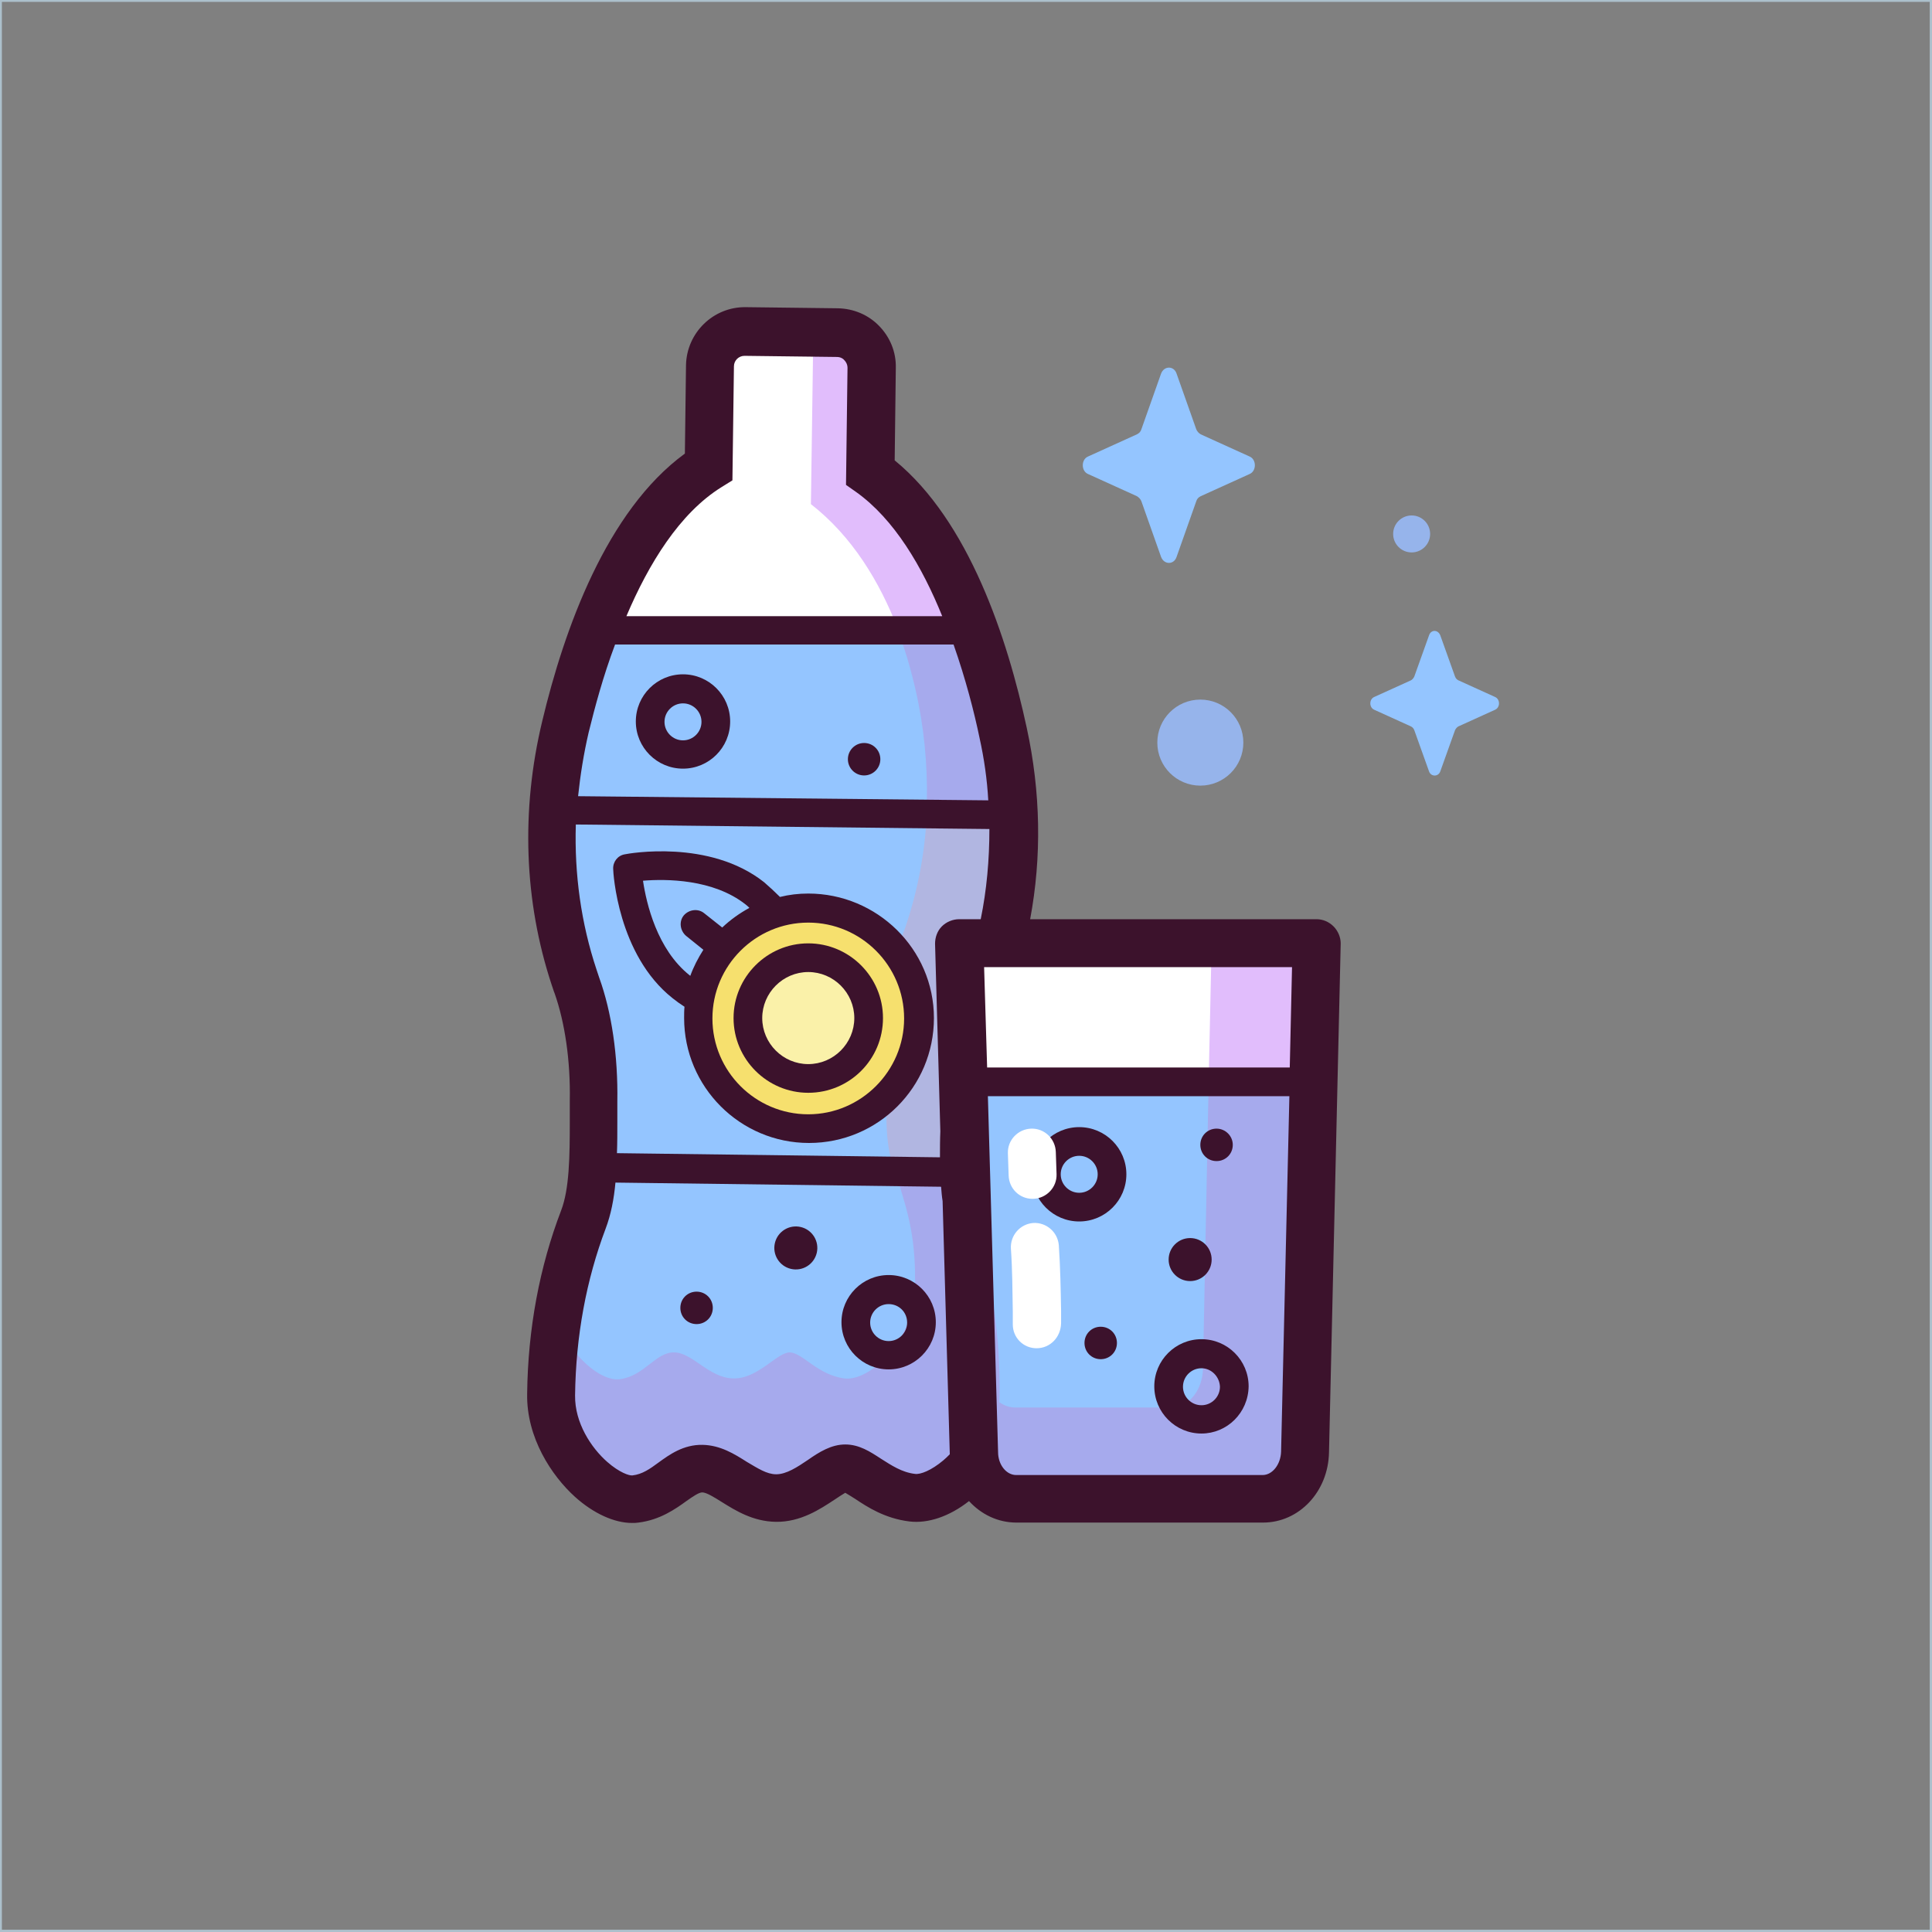 <?xml version="1.0" encoding="utf-8"?>
<!-- Generator: Adobe Illustrator 23.0.1, SVG Export Plug-In . SVG Version: 6.00 Build 0)  -->
<svg version="1.1" id="Capa_1" xmlns="http://www.w3.org/2000/svg" xmlns:xlink="http://www.w3.org/1999/xlink" x="0px" y="0px"
	 viewBox="0 0 512 512" style="enable-background:new 0 0 512 512;" xml:space="preserve">
<rect x="0" y="0" width="512" height="512" fill="#808080" stroke="none"/>
<style type="text/css">
	.st0{fill:none;stroke:#ACC0CC;stroke-miterlimit:10;}
	.st1{fill:#FFFFFF;}
	.st2{fill:#94c5ff;}
	.st3{fill:#A6AAED;}
	.st4{fill:#E1BDFC;}
	.st5{fill:#94c5ff;}
	.st6{fill:#B1B6E1;}
	.st7{fill:#94c5ff;}
	.st8{fill:#F6E06E;}
	.st9{fill:#FAF1A9;}
	.st10{fill:#96B4EB;}
	.st11{fill:#3C122C;}
</style>
<rect class="st0" width="511.9" height="511.9"/>
<g>
	<g>
		<path class="st1" d="M265.1,249.9c4.6-18.1,4.8-37.3,0.8-55.7c-4.8-22-15-54.6-35.2-69.1l0.5-36.9l-42.9-0.6l-0.5,36
			c-21.4,13.4-32.6,46.6-38,69c-5.3,21.9-4.7,45.2,2.4,66.4c0.2,0.7,0.5,1.5,0.8,2.2c2.9,8.1,4.6,18.9,4.4,30.6
			c-0.2,11.8,0.3,23.2-2.7,31.2c-5.6,14.5-8.4,30.4-8.6,46.4c-0.2,15.1,14.2,28.7,22.4,27.6c8.2-1,11.7-8.1,17.8-8
			c6.1,0.1,11.4,7.7,19.4,7.8c8,0.1,14.1-7.9,18.3-7.8c4.2,0.1,9,6.7,17.8,7.8c5,0.6,11.7-3.3,16.6-9.6c1.1,5.7,5.6,9.9,10.9,9.9
			h65.3c6.1,0,11-5.5,11.2-12.4l3.1-134.9L265.1,249.9L265.1,249.9z"/>
		<path class="st2" d="M256.2,285.8c0.1-0.8,0.1-1.5,0.2-2.2h-0.1V249h9.1c4.4-17.8,4.5-36.7,0.6-54.7c-1.8-8.3-4.4-18.2-8-28h-100
			c-3.5,9.2-6.2,18.5-8.1,26.4c-5.3,21.9-4.7,45.2,2.4,66.4c0.2,0.7,0.5,1.5,0.8,2.2c2.9,8.1,4.6,18.9,4.4,30.6s0.3,23.2-2.7,31.2
			c-5.6,14.5-8.4,30.4-8.6,46.4c-0.2,15.1,14.2,28.7,22.4,27.6c8.2-1,11.7-8.1,17.8-8c6.1,0.1,11.4,7.7,19.4,7.8
			c8,0.1,14.1-7.9,18.3-7.8c4.2,0.1,9,6.7,17.8,7.8c5,0.6,11.7-3.3,16.6-9.6c1.1,5.7,5.6,9.9,10.9,9.9h65.3c6.1,0,11-5.5,11.2-12.4
			l2.3-99L256.2,285.8z"/>
		<path class="st3" d="M265.9,194.3c-1.8-8.3-4.4-18.1-8-27.9l-20,0.5c2.4,6.4,4.2,13,5.5,19.5c1.9,9.7,2.6,19.7,2.1,29.6l23-0.2
			C268.3,208.5,267.4,201.3,265.9,194.3L265.9,194.3z"/>
		<path class="st3" d="M255.6,311.2l-18.1,0.2c3.5,10.9,5.2,17.1,5,30c-0.2,13.3-11.7,24.8-18.8,23.9c-7.1-1-11-6.8-14.4-6.9
			c-3.4,0-8.4,7-14.9,6.9c-6.5-0.1-10.8-6.8-15.7-6.9c-5-0.1-7.8,6.2-14.4,7.1c-5.1,0.7-13.3-6.3-16.6-15.6c-1,6.4-1.5,13-1.6,19.5
			c-0.2,15.1,14.2,28.7,22.4,27.6c8.2-1,11.7-8.1,17.8-8c6.1,0.1,11.4,7.7,19.4,7.8c8,0.1,14.1-7.9,18.3-7.8c4.2,0.1,9,6.7,17.8,7.8
			c8.8,1.1,22.9-11.9,23.1-27c0.2-16-2.1-31.9-7.3-46.6C256.3,319.7,255.8,315.6,255.6,311.2L255.6,311.2z"/>
		<path class="st4" d="M230.7,125.2l0.5-36.9L213.9,88v3.1l1.6,0l-0.6,42.5c10.9,8.5,18.2,20.5,23.1,33.2l20-0.5
			C252,150.2,243.3,134.2,230.7,125.2L230.7,125.2z"/>
		<path class="st5" d="M255.9,246.3h9.7c2.1-8.1,2.9-16.7,0.4-30.1L148.4,215c-4.1,40.4,8.3,41,12.4,94.3l93.1,1.2
			c-0.1-11.9,0.8-21.3,2-29L255.9,246.3L255.9,246.3z"/>
		<path class="st6" d="M255.9,290.1v-43.8h10c2.2-10,3.1-20.3,2.7-30.5l-23,0.2c-0.5,9.9-2.3,19.6-5.4,28.9
			c-0.2,0.6-0.4,1.3-0.7,1.9c-2.5,7.1-4.2,24.6-4.4,35c-0.1,10.4-0.9,19.4,1.4,26.6c0.3,1.1,0.7,2.1,1,3.1l18.1-0.2
			c-0.2-5.5,0.1-11.5,0.2-18C255.8,292.1,255.9,291.1,255.9,290.1L255.9,290.1z"/>
		<path class="st7" d="M211.2,266.6c-3.3,4.8-17.5,5.4-30.8-5.1c-13.3-10.5-14.2-31.4-14.2-31.4s20.5-3.8,33.8,6.7
			C213.3,247.3,214.5,261.8,211.2,266.6L211.2,266.6z"/>

			<ellipse transform="matrix(0.298 -0.954 0.954 0.298 -107.346 393.745)" class="st8" cx="214.2" cy="269.9" rx="29.2" ry="29.2"/>
		<circle class="st9" cx="214.2" cy="269.8" r="15.5"/>
		<path class="st4" d="M345.6,249.9h-24.5l-0.8,37l24.5-0.4L345.6,249.9z"/>
		<path class="st3" d="M320.3,287l-1.5,75.7c-0.1,5.7-3.8,10.3-8.3,10.3H269c-4,0-7.4-3.6-8.2-8.5l0.5,20.4
			c0.2,6.8,4.8,12.3,10.4,12.3h60.6c5.6,0,10.3-5.5,10.4-12.4l2.1-98.3L320.3,287z"/>
		<path class="st2" d="M311.8,99l5.2,14.7c0.2,0.6,0.7,1.1,1.2,1.4l13,5.9c1.8,0.8,1.8,3.8,0,4.6l-13,5.9c-0.6,0.3-1,0.7-1.2,1.4
			l-5.2,14.7c-0.7,2.1-3.3,2.1-4.1,0l-5.2-14.7c-0.2-0.6-0.7-1.1-1.2-1.4l-13-5.9c-1.8-0.8-1.8-3.8,0-4.6l13-5.9
			c0.6-0.3,1-0.7,1.2-1.4l5.2-14.7C308.5,96.9,311.1,96.9,311.8,99L311.8,99z"/>
		<ellipse class="st10" cx="318.1" cy="196.8" rx="11.4" ry="11.4"/>
		<ellipse class="st10" cx="374.1" cy="141.5" rx="4.9" ry="4.9"/>
		<path class="st2" d="M381.7,168.4l3.9,10.9c0.2,0.5,0.5,0.8,0.9,1l9.7,4.4c1.4,0.6,1.4,2.8,0,3.4l-9.7,4.4c-0.4,0.2-0.7,0.6-0.9,1
			l-3.9,10.9c-0.5,1.5-2.5,1.5-3,0l-3.9-10.9c-0.2-0.5-0.5-0.8-0.9-1l-9.7-4.4c-1.4-0.6-1.4-2.8,0-3.4l9.7-4.4
			c0.4-0.2,0.7-0.6,0.9-1l3.9-10.9C379.2,166.8,381.1,166.8,381.7,168.4z"/>
	</g>
	<g>
		<g>
			<path class="st11" d="M181,203.7c-6.9,0-12.5-5.6-12.5-12.5c0-6.9,5.6-12.5,12.5-12.5c6.9,0,12.5,5.6,12.5,12.5
				C193.5,198.1,187.9,203.7,181,203.7z M181,186.4c-2.7,0-4.9,2.2-4.9,4.9c0,2.7,2.2,4.9,4.9,4.9s4.9-2.2,4.9-4.9
				C185.9,188.6,183.7,186.4,181,186.4z"/>
			<path class="st11" d="M235.5,362.9c-6.9,0-12.5-5.6-12.5-12.5s5.6-12.5,12.5-12.5c6.9,0,12.5,5.6,12.5,12.5
				S242.4,362.9,235.5,362.9z M235.5,345.6c-2.7,0-4.9,2.2-4.9,4.9c0,2.7,2.2,4.9,4.9,4.9s4.9-2.2,4.9-4.9
				C240.4,347.7,238.2,345.6,235.5,345.6z"/>

				<ellipse transform="matrix(0.23 -0.973 0.973 0.23 -159.376 459.864)" class="st11" cx="210.9" cy="330.7" rx="5.7" ry="5.7"/>
			<path class="st11" d="M188.9,346.6c0,2.4-1.9,4.3-4.3,4.3s-4.3-1.9-4.3-4.3c0-2.4,1.9-4.3,4.3-4.3S188.9,344.2,188.9,346.6z"/>
			<circle class="st11" cx="229" cy="201.2" r="4.3"/>
			<path class="st11" d="M214.2,236.8c-2.6,0-5.1,0.3-7.5,0.9c-1.3-1.3-2.7-2.6-4.2-3.9c-14.5-11.5-36-7.6-36.9-7.4
				c-1.9,0.3-3.2,2-3.1,3.9c0,0.9,1.2,22.7,15.7,34.2c1,0.8,2.1,1.6,3.2,2.3c-0.1,1-0.1,2-0.1,3c0,18.2,14.8,33.1,33.1,33.1
				s33.1-14.8,33.1-33.1S232.4,236.8,214.2,236.8L214.2,236.8z M182.8,258.5c-8.7-6.9-11.5-19.1-12.4-25.1c6-0.5,18.6-0.5,27.2,6.3
				c0.4,0.3,0.7,0.6,1,0.9c-2.6,1.4-5.1,3.2-7.2,5.2l-4.8-3.8c-1.6-1.3-4-1-5.4,0.6c-1.3,1.6-1,4,0.6,5.4l4.6,3.7
				c-1.4,2.2-2.6,4.5-3.5,7C183,258.6,182.9,258.6,182.8,258.5z M214.2,295.3c-14,0-25.4-11.4-25.4-25.4c0-14,11.4-25.4,25.4-25.4
				s25.4,11.4,25.4,25.4C239.6,283.8,228.2,295.3,214.2,295.3L214.2,295.3z"/>
			<path class="st11" d="M214.2,289.6c-10.9,0-19.8-8.9-19.8-19.8c0-10.9,8.9-19.8,19.8-19.8c10.9,0,19.8,8.9,19.8,19.8
				C234,280.8,225.1,289.6,214.2,289.6z M214.2,257.6c-6.7,0-12.2,5.5-12.2,12.2c0,6.7,5.5,12.2,12.2,12.2c6.7,0,12.2-5.5,12.2-12.2
				C226.4,263.1,220.9,257.6,214.2,257.6z"/>
			<path class="st11" d="M353.4,245.5c-1.2-1.2-2.8-1.9-4.5-1.9H273c3.1-16.5,2.8-33.7-0.9-50.7c-5.1-23.7-15.3-54.8-35-70.9
				l0.3-24.5c0.1-4.2-1.5-8.1-4.4-11.1c-2.9-3-6.8-4.6-10.9-4.7l-24.5-0.3c-8.6-0.1-15.6,6.8-15.8,15.3l-0.3,23.5
				c-20.8,15.2-32,46.6-37.8,70.9c-5.7,23.7-4.8,47.8,2.5,69.9c0.3,0.8,0.5,1.6,0.8,2.3c2.7,7.7,4.2,17.8,4,28.4c0,1.8,0,3.7,0,5.5
				c0,9.2-0.1,17.9-2.3,23.6c-5.7,14.9-8.8,31.3-9,48.6c-0.2,11.6,6.5,21.7,12.7,27.3c4.9,4.4,10.4,6.9,15.1,6.9
				c0.6,0,1.1,0,1.7-0.1c5.7-0.7,9.8-3.6,12.7-5.7c1.7-1.2,3.3-2.3,4.2-2.3c1.1,0,3.2,1.3,5.1,2.5c3.7,2.3,8.3,5.2,14.4,5.3
				c6.6,0.1,11.8-3.4,15.6-5.9c0.9-0.6,2.1-1.4,2.8-1.8c0.7,0.4,1.8,1.1,2.6,1.6c3.3,2.2,7.9,5.2,14.4,6c4.9,0.6,10.6-1.3,15.8-5.4
				c3.2,3.5,7.6,5.7,12.6,5.7h65.3c9.6,0,17.3-8.2,17.5-18.6l3.1-134.9C355.3,248.4,354.6,246.7,353.4,245.5L353.4,245.5z
				 M191.2,129.1l2.9-1.8l0.4-30.2c0-1.6,1.3-2.8,2.8-2.8h0l24.5,0.3c1,0,1.7,0.5,2,0.9c0.3,0.3,0.8,1,0.8,2l-0.4,31l2.7,1.9
				c10.1,7.2,17.5,19.8,22.8,32.9H166C171.9,149.4,180.1,136,191.2,129.1z M156,194.1c1.6-6.5,3.8-14.8,7-23.3h89.7
				c3.2,9.1,5.5,18,6.9,24.8c1.2,5.4,2,11,2.3,16.5L153.2,211C153.8,205.3,154.7,199.7,156,194.1z M250,387
				c-3.2,2.7-6.1,3.8-7.5,3.6c-3.5-0.4-6.3-2.3-9-4c-2.9-1.9-5.8-3.8-9.5-3.8c-3.7,0-6.9,2-9.9,4.1c-2.8,1.9-5.7,3.8-8.4,3.8
				c-2.5,0-4.9-1.6-7.8-3.3c-3.3-2.1-7-4.4-11.7-4.5c-5.1-0.1-8.8,2.6-11.7,4.7c-2.3,1.7-4.3,3.1-6.9,3.4c-0.8,0.1-3.4-0.7-6.7-3.6
				c-4.2-3.7-8.6-10.3-8.5-17.6c0.2-15.8,3-30.7,8.1-44.2c1.4-3.7,2.2-7.8,2.6-12.2l86.3,1.1c0.1,1.3,0.2,2.6,0.4,3.8l1.9,66.9
				c0,0.1,0,0.1,0,0.2C251.2,385.9,250.6,386.5,250,387L250,387z M254.2,243.6c-1.7,0-3.4,0.7-4.6,1.9c-1.2,1.2-1.8,2.9-1.8,4.6
				l1.4,49.7c-0.1,2.3-0.1,4.7-0.1,6.9l-85.6-1.1c0.1-2.7,0.1-5.5,0.1-8.3c0-1.8,0-3.6,0-5.4c0.2-12.1-1.5-23.7-4.8-32.8
				c-0.2-0.7-0.5-1.4-0.7-2.1c-4.1-12.3-5.9-25.3-5.5-38.5l109.6,1.2c0,8.1-0.7,16.1-2.3,23.9L254.2,243.6L254.2,243.6z
				 M339.5,384.7c-0.1,3.4-2.3,6.2-4.9,6.2h-65.3c-2.6,0-4.8-2.7-4.8-6.1l-2.7-94.3h79.9L339.5,384.7z M341.8,282.9h-80.2l-0.8-26.6
				h81.6L341.8,282.9z"/>
			<path class="st11" d="M286,323.7c-6.9,0-12.5-5.6-12.5-12.5s5.6-12.5,12.5-12.5c6.9,0,12.5,5.6,12.5,12.5
				C298.5,318.1,292.9,323.7,286,323.7z M286,306.3c-2.7,0-4.9,2.2-4.9,4.9c0,2.7,2.2,4.9,4.9,4.9c2.7,0,4.9-2.2,4.9-4.9
				C290.9,308.5,288.7,306.3,286,306.3z"/>
			<path class="st11" d="M318.4,379.9c-6.9,0-12.5-5.6-12.5-12.5c0-6.9,5.6-12.5,12.5-12.5c6.9,0,12.5,5.6,12.5,12.5
				C330.8,374.4,325.2,379.9,318.4,379.9z M318.4,362.6c-2.7,0-4.9,2.2-4.9,4.9c0,2.7,2.2,4.9,4.9,4.9s4.9-2.2,4.9-4.9
				C323.2,364.8,321,362.6,318.4,362.6z"/>
			<ellipse class="st11" cx="315.4" cy="333.8" rx="5.7" ry="5.7"/>
			<path class="st11" d="M296,355.9c0,2.4-1.9,4.3-4.3,4.3c-2.4,0-4.3-1.9-4.3-4.3c0-2.4,1.9-4.3,4.3-4.3
				C294.1,351.6,296,353.5,296,355.9z"/>
			<path class="st11" d="M326.7,303.4c0,2.4-1.9,4.3-4.3,4.3c-2.4,0-4.3-1.9-4.3-4.3c0-2.4,1.9-4.3,4.3-4.3
				C324.7,299.1,326.7,301,326.7,303.4z"/>
		</g>
		<path class="st1" d="M274.7,357.3c-3.5,0-6.3-2.8-6.3-6.3c0-1.1,0-2.2,0-3.4c-0.1-5.7-0.1-11-0.5-16.7c-0.2-3.5,2.4-6.5,5.9-6.8
			c3.5-0.2,6.5,2.4,6.8,5.9c0.4,6,0.5,11.6,0.6,17.4c0,1.1,0,2.2,0,3.3C281.1,354.4,278.3,357.3,274.7,357.3
			C274.8,357.3,274.7,357.3,274.7,357.3L274.7,357.3z"/>
		<path class="st1" d="M273.6,317.7c-3.4,0-6.2-2.7-6.3-6.2l-0.2-5.9c-0.1-3.5,2.7-6.4,6.2-6.5c3.5-0.1,6.4,2.7,6.5,6.2l0.2,5.9
			c0.1,3.5-2.7,6.4-6.2,6.5C273.7,317.7,273.6,317.7,273.6,317.7z"/>
	</g>
</g>
</svg>
